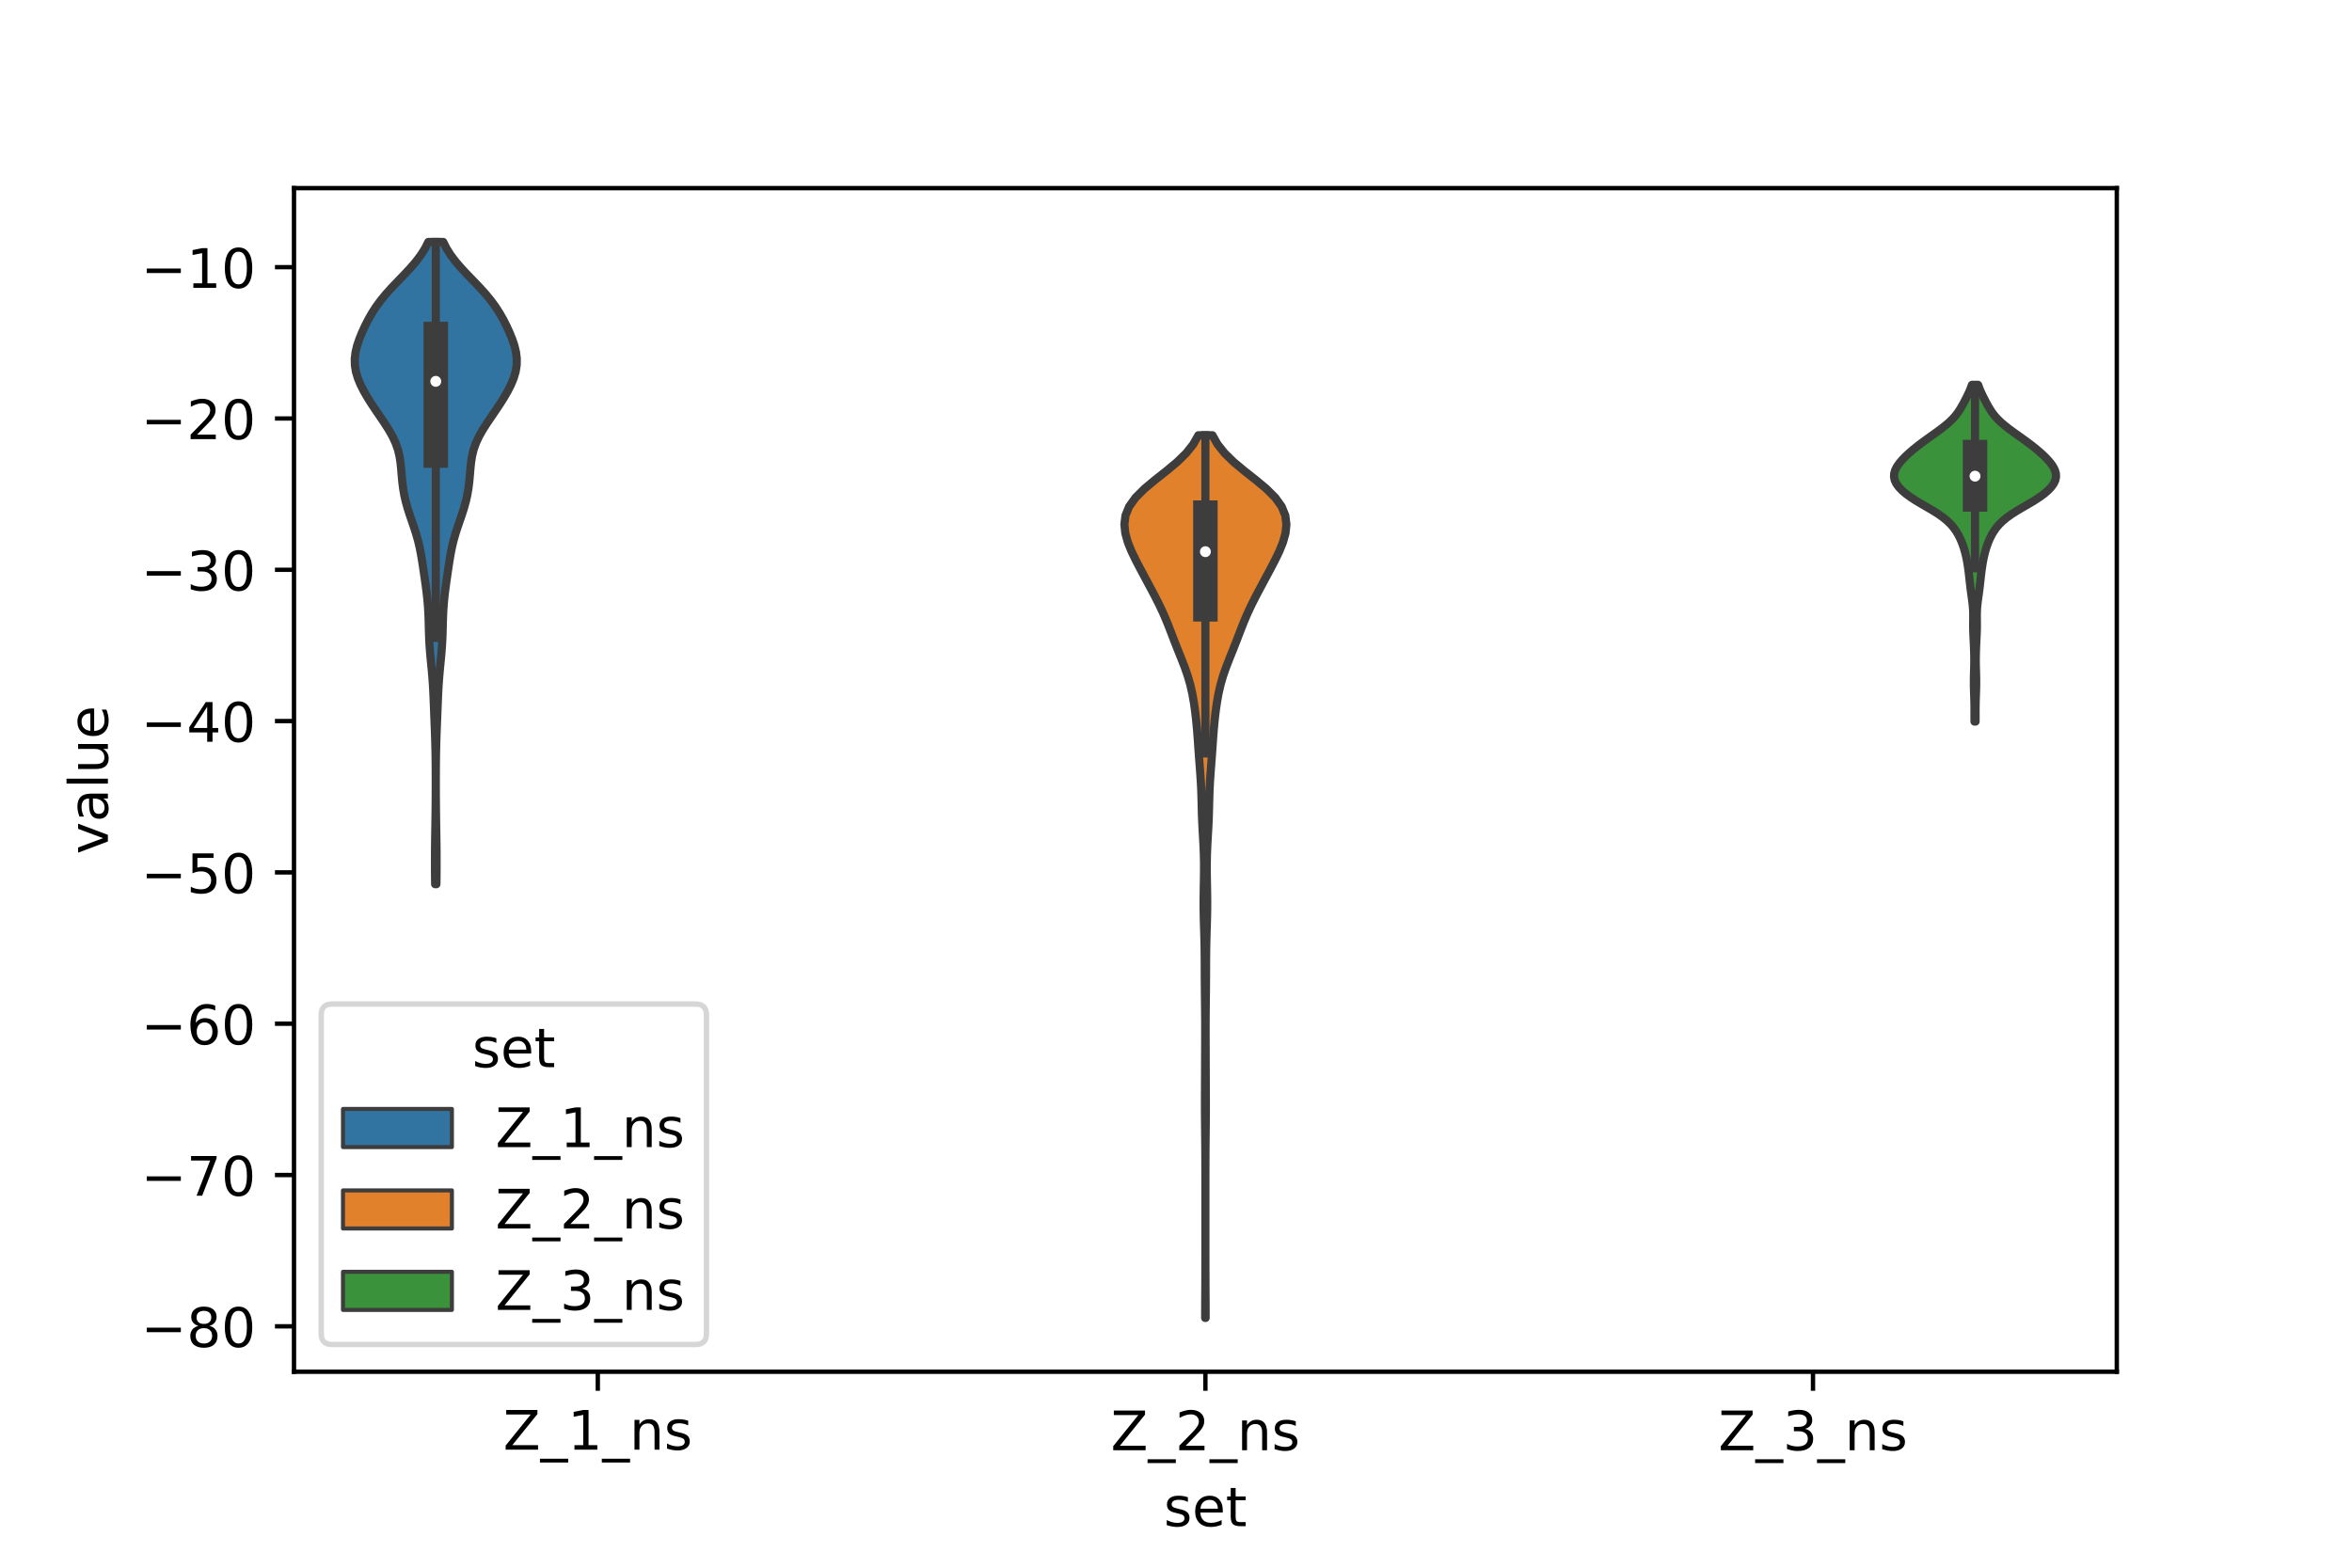 <?xml version="1.0" encoding="utf-8" standalone="no"?>
<!DOCTYPE svg PUBLIC "-//W3C//DTD SVG 1.1//EN"
  "http://www.w3.org/Graphics/SVG/1.1/DTD/svg11.dtd">
<!-- Created with matplotlib (https://matplotlib.org/) -->
<svg height="288pt" version="1.1" viewBox="0 0 432 288" width="432pt" xmlns="http://www.w3.org/2000/svg" xmlns:xlink="http://www.w3.org/1999/xlink">
 <defs>
  <style type="text/css">*{stroke-linecap:butt;stroke-linejoin:round;}</style>
 </defs>
 <g id="figure_1">
  <g id="patch_1">
   <path d="M 0 288 
L 432 288 
L 432 0 
L 0 0 
z
" style="fill:#ffffff;"/>
  </g>
  <g id="axes_1">
   <g id="patch_2">
    <path d="M 54 252 
L 388.8 252 
L 388.8 34.56 
L 54 34.56 
z
" style="fill:#ffffff;"/>
   </g>
   <g id="PolyCollection_1">
    <defs>
     <path d="M 80.157 -125.569 
L 79.923 -125.569 
L 79.908 -126.76 
L 79.898 -127.952 
L 79.893 -129.144 
L 79.894 -130.336 
L 79.899 -131.528 
L 79.91 -132.719 
L 79.926 -133.911 
L 79.944 -135.103 
L 79.964 -136.295 
L 79.983 -137.487 
L 80 -138.678 
L 80.013 -139.87 
L 80.023 -141.062 
L 80.03 -142.254 
L 80.033 -143.445 
L 80.034 -144.637 
L 80.031 -145.829 
L 80.025 -147.021 
L 80.014 -148.213 
L 79.997 -149.404 
L 79.974 -150.596 
L 79.942 -151.788 
L 79.904 -152.98 
L 79.86 -154.172 
L 79.813 -155.363 
L 79.765 -156.555 
L 79.719 -157.747 
L 79.672 -158.939 
L 79.622 -160.131 
L 79.565 -161.322 
L 79.494 -162.514 
L 79.405 -163.706 
L 79.301 -164.898 
L 79.185 -166.09 
L 79.07 -167.281 
L 78.966 -168.473 
L 78.882 -169.665 
L 78.822 -170.857 
L 78.783 -172.049 
L 78.752 -173.24 
L 78.719 -174.432 
L 78.668 -175.624 
L 78.591 -176.816 
L 78.485 -178.008 
L 78.351 -179.199 
L 78.197 -180.391 
L 78.031 -181.583 
L 77.858 -182.775 
L 77.682 -183.967 
L 77.497 -185.158 
L 77.292 -186.35 
L 77.053 -187.542 
L 76.767 -188.734 
L 76.428 -189.926 
L 76.045 -191.117 
L 75.635 -192.309 
L 75.227 -193.501 
L 74.847 -194.693 
L 74.517 -195.885 
L 74.248 -197.076 
L 74.043 -198.268 
L 73.893 -199.46 
L 73.782 -200.652 
L 73.684 -201.843 
L 73.562 -203.035 
L 73.375 -204.227 
L 73.085 -205.419 
L 72.665 -206.611 
L 72.111 -207.802 
L 71.438 -208.994 
L 70.68 -210.186 
L 69.876 -211.378 
L 69.062 -212.57 
L 68.266 -213.761 
L 67.514 -214.953 
L 66.824 -216.145 
L 66.22 -217.337 
L 65.728 -218.529 
L 65.374 -219.72 
L 65.182 -220.912 
L 65.16 -222.104 
L 65.304 -223.296 
L 65.591 -224.488 
L 65.99 -225.679 
L 66.473 -226.871 
L 67.018 -228.063 
L 67.622 -229.255 
L 68.298 -230.447 
L 69.064 -231.638 
L 69.938 -232.83 
L 70.922 -234.022 
L 72 -235.214 
L 73.14 -236.406 
L 74.291 -237.597 
L 75.403 -238.789 
L 76.426 -239.981 
L 77.323 -241.173 
L 78.073 -242.365 
L 78.67 -243.556 
L 81.41 -243.556 
L 81.41 -243.556 
L 82.007 -242.365 
L 82.757 -241.173 
L 83.654 -239.981 
L 84.677 -238.789 
L 85.789 -237.597 
L 86.94 -236.406 
L 88.08 -235.214 
L 89.158 -234.022 
L 90.142 -232.83 
L 91.016 -231.638 
L 91.782 -230.447 
L 92.458 -229.255 
L 93.062 -228.063 
L 93.607 -226.871 
L 94.09 -225.679 
L 94.489 -224.488 
L 94.776 -223.296 
L 94.92 -222.104 
L 94.898 -220.912 
L 94.706 -219.72 
L 94.352 -218.529 
L 93.86 -217.337 
L 93.256 -216.145 
L 92.566 -214.953 
L 91.814 -213.761 
L 91.018 -212.57 
L 90.204 -211.378 
L 89.4 -210.186 
L 88.642 -208.994 
L 87.969 -207.802 
L 87.415 -206.611 
L 86.995 -205.419 
L 86.705 -204.227 
L 86.518 -203.035 
L 86.396 -201.843 
L 86.298 -200.652 
L 86.187 -199.46 
L 86.037 -198.268 
L 85.832 -197.076 
L 85.563 -195.885 
L 85.233 -194.693 
L 84.853 -193.501 
L 84.445 -192.309 
L 84.035 -191.117 
L 83.652 -189.926 
L 83.313 -188.734 
L 83.027 -187.542 
L 82.788 -186.35 
L 82.583 -185.158 
L 82.398 -183.967 
L 82.222 -182.775 
L 82.049 -181.583 
L 81.883 -180.391 
L 81.729 -179.199 
L 81.595 -178.008 
L 81.489 -176.816 
L 81.412 -175.624 
L 81.361 -174.432 
L 81.328 -173.24 
L 81.297 -172.049 
L 81.258 -170.857 
L 81.198 -169.665 
L 81.114 -168.473 
L 81.01 -167.281 
L 80.895 -166.09 
L 80.779 -164.898 
L 80.675 -163.706 
L 80.586 -162.514 
L 80.515 -161.322 
L 80.458 -160.131 
L 80.408 -158.939 
L 80.361 -157.747 
L 80.315 -156.555 
L 80.267 -155.363 
L 80.22 -154.172 
L 80.176 -152.98 
L 80.138 -151.788 
L 80.106 -150.596 
L 80.083 -149.404 
L 80.066 -148.213 
L 80.055 -147.021 
L 80.049 -145.829 
L 80.046 -144.637 
L 80.047 -143.445 
L 80.05 -142.254 
L 80.057 -141.062 
L 80.067 -139.87 
L 80.08 -138.678 
L 80.097 -137.487 
L 80.116 -136.295 
L 80.136 -135.103 
L 80.154 -133.911 
L 80.17 -132.719 
L 80.181 -131.528 
L 80.186 -130.336 
L 80.187 -129.144 
L 80.182 -127.952 
L 80.172 -126.76 
L 80.157 -125.569 
z
" id="m0475fb165f" style="stroke:#3d3d3d;stroke-width:1.5;"/>
    </defs>
    <g clip-path="url(#p97654620d3)">
     <use style="fill:#3274a1;stroke:#3d3d3d;stroke-width:1.5;" x="0" xlink:href="#m0475fb165f" y="288"/>
    </g>
   </g>
   <g id="PolyCollection_2">
    <defs>
     <path d="M 221.442 -45.884 
L 221.358 -45.884 
L 221.361 -47.522 
L 221.369 -49.159 
L 221.379 -50.797 
L 221.388 -52.435 
L 221.394 -54.073 
L 221.397 -55.711 
L 221.399 -57.349 
L 221.4 -58.987 
L 221.4 -60.625 
L 221.4 -62.263 
L 221.4 -63.901 
L 221.4 -65.539 
L 221.4 -67.177 
L 221.4 -68.815 
L 221.4 -70.453 
L 221.399 -72.091 
L 221.396 -73.728 
L 221.391 -75.366 
L 221.382 -77.004 
L 221.367 -78.642 
L 221.35 -80.28 
L 221.332 -81.918 
L 221.32 -83.556 
L 221.316 -85.194 
L 221.32 -86.832 
L 221.328 -88.47 
L 221.337 -90.108 
L 221.342 -91.746 
L 221.347 -93.384 
L 221.352 -95.022 
L 221.358 -96.66 
L 221.362 -98.297 
L 221.361 -99.935 
L 221.352 -101.573 
L 221.336 -103.211 
L 221.317 -104.849 
L 221.299 -106.487 
L 221.286 -108.125 
L 221.28 -109.763 
L 221.275 -111.401 
L 221.263 -113.039 
L 221.237 -114.677 
L 221.194 -116.315 
L 221.143 -117.953 
L 221.097 -119.591 
L 221.07 -121.228 
L 221.07 -122.866 
L 221.092 -124.504 
L 221.123 -126.142 
L 221.147 -127.78 
L 221.148 -129.418 
L 221.116 -131.056 
L 221.049 -132.694 
L 220.958 -134.332 
L 220.864 -135.97 
L 220.788 -137.608 
L 220.736 -139.246 
L 220.697 -140.884 
L 220.649 -142.522 
L 220.572 -144.16 
L 220.465 -145.797 
L 220.341 -147.435 
L 220.217 -149.073 
L 220.101 -150.711 
L 219.988 -152.349 
L 219.861 -153.987 
L 219.708 -155.625 
L 219.52 -157.263 
L 219.29 -158.901 
L 219.002 -160.539 
L 218.632 -162.177 
L 218.159 -163.815 
L 217.587 -165.453 
L 216.949 -167.091 
L 216.29 -168.728 
L 215.647 -170.366 
L 215.02 -172.004 
L 214.379 -173.642 
L 213.684 -175.28 
L 212.915 -176.918 
L 212.082 -178.556 
L 211.215 -180.194 
L 210.336 -181.832 
L 209.458 -183.47 
L 208.604 -185.108 
L 207.814 -186.746 
L 207.152 -188.384 
L 206.694 -190.022 
L 206.52 -191.66 
L 206.723 -193.297 
L 207.39 -194.935 
L 208.563 -196.573 
L 210.202 -198.211 
L 212.167 -199.849 
L 214.244 -201.487 
L 216.208 -203.125 
L 217.884 -204.763 
L 219.184 -206.401 
L 220.103 -208.039 
L 222.697 -208.039 
L 222.697 -208.039 
L 223.616 -206.401 
L 224.916 -204.763 
L 226.592 -203.125 
L 228.556 -201.487 
L 230.633 -199.849 
L 232.598 -198.211 
L 234.237 -196.573 
L 235.41 -194.935 
L 236.077 -193.297 
L 236.28 -191.66 
L 236.106 -190.022 
L 235.648 -188.384 
L 234.986 -186.746 
L 234.196 -185.108 
L 233.342 -183.47 
L 232.464 -181.832 
L 231.585 -180.194 
L 230.718 -178.556 
L 229.885 -176.918 
L 229.116 -175.28 
L 228.421 -173.642 
L 227.78 -172.004 
L 227.153 -170.366 
L 226.51 -168.728 
L 225.851 -167.091 
L 225.213 -165.453 
L 224.641 -163.815 
L 224.168 -162.177 
L 223.798 -160.539 
L 223.51 -158.901 
L 223.28 -157.263 
L 223.092 -155.625 
L 222.939 -153.987 
L 222.812 -152.349 
L 222.699 -150.711 
L 222.583 -149.073 
L 222.459 -147.435 
L 222.335 -145.797 
L 222.228 -144.16 
L 222.151 -142.522 
L 222.103 -140.884 
L 222.064 -139.246 
L 222.012 -137.608 
L 221.936 -135.97 
L 221.842 -134.332 
L 221.75 -132.694 
L 221.684 -131.056 
L 221.652 -129.418 
L 221.653 -127.78 
L 221.677 -126.142 
L 221.708 -124.504 
L 221.73 -122.866 
L 221.73 -121.228 
L 221.703 -119.591 
L 221.657 -117.953 
L 221.606 -116.315 
L 221.563 -114.677 
L 221.537 -113.039 
L 221.525 -111.401 
L 221.52 -109.763 
L 221.514 -108.125 
L 221.501 -106.487 
L 221.483 -104.849 
L 221.464 -103.211 
L 221.448 -101.573 
L 221.439 -99.935 
L 221.438 -98.297 
L 221.442 -96.66 
L 221.448 -95.022 
L 221.453 -93.384 
L 221.458 -91.746 
L 221.463 -90.108 
L 221.472 -88.47 
L 221.48 -86.832 
L 221.484 -85.194 
L 221.48 -83.556 
L 221.468 -81.918 
L 221.45 -80.28 
L 221.433 -78.642 
L 221.418 -77.004 
L 221.409 -75.366 
L 221.404 -73.728 
L 221.401 -72.091 
L 221.4 -70.453 
L 221.4 -68.815 
L 221.4 -67.177 
L 221.4 -65.539 
L 221.4 -63.901 
L 221.4 -62.263 
L 221.4 -60.625 
L 221.4 -58.987 
L 221.401 -57.349 
L 221.403 -55.711 
L 221.406 -54.073 
L 221.412 -52.435 
L 221.421 -50.797 
L 221.431 -49.159 
L 221.439 -47.522 
L 221.442 -45.884 
z
" id="m7b74b56f8e" style="stroke:#3d3d3d;stroke-width:1.5;"/>
    </defs>
    <g clip-path="url(#p97654620d3)">
     <use style="fill:#e1812c;stroke:#3d3d3d;stroke-width:1.5;" x="0" xlink:href="#m7b74b56f8e" y="288"/>
    </g>
   </g>
   <g id="PolyCollection_3">
    <defs>
     <path d="M 362.858 -155.437 
L 362.662 -155.437 
L 362.658 -156.062 
L 362.658 -156.686 
L 362.66 -157.311 
L 362.658 -157.936 
L 362.652 -158.56 
L 362.638 -159.185 
L 362.618 -159.81 
L 362.595 -160.435 
L 362.574 -161.059 
L 362.557 -161.684 
L 362.548 -162.309 
L 362.547 -162.933 
L 362.554 -163.558 
L 362.568 -164.183 
L 362.586 -164.808 
L 362.604 -165.432 
L 362.617 -166.057 
L 362.622 -166.682 
L 362.619 -167.307 
L 362.606 -167.931 
L 362.587 -168.556 
L 362.563 -169.181 
L 362.536 -169.805 
L 362.506 -170.43 
L 362.476 -171.055 
L 362.448 -171.68 
L 362.427 -172.304 
L 362.417 -172.929 
L 362.418 -173.554 
L 362.425 -174.178 
L 362.43 -174.803 
L 362.424 -175.428 
L 362.4 -176.053 
L 362.353 -176.677 
L 362.285 -177.302 
L 362.203 -177.927 
L 362.115 -178.551 
L 362.028 -179.176 
L 361.948 -179.801 
L 361.874 -180.426 
L 361.805 -181.05 
L 361.736 -181.675 
L 361.665 -182.3 
L 361.589 -182.924 
L 361.506 -183.549 
L 361.414 -184.174 
L 361.31 -184.799 
L 361.191 -185.423 
L 361.054 -186.048 
L 360.894 -186.673 
L 360.71 -187.297 
L 360.499 -187.922 
L 360.259 -188.547 
L 359.983 -189.172 
L 359.664 -189.796 
L 359.29 -190.421 
L 358.846 -191.046 
L 358.314 -191.67 
L 357.677 -192.295 
L 356.92 -192.92 
L 356.041 -193.545 
L 355.054 -194.169 
L 353.995 -194.794 
L 352.916 -195.419 
L 351.872 -196.043 
L 350.909 -196.668 
L 350.057 -197.293 
L 349.332 -197.918 
L 348.742 -198.542 
L 348.297 -199.167 
L 348.007 -199.792 
L 347.88 -200.416 
L 347.915 -201.041 
L 348.102 -201.666 
L 348.425 -202.291 
L 348.863 -202.915 
L 349.394 -203.54 
L 350.002 -204.165 
L 350.673 -204.789 
L 351.4 -205.414 
L 352.177 -206.039 
L 352.997 -206.664 
L 353.852 -207.288 
L 354.726 -207.913 
L 355.602 -208.538 
L 356.454 -209.162 
L 357.259 -209.787 
L 357.993 -210.412 
L 358.639 -211.037 
L 359.194 -211.661 
L 359.663 -212.286 
L 360.068 -212.911 
L 360.43 -213.535 
L 360.769 -214.16 
L 361.094 -214.785 
L 361.407 -215.41 
L 361.698 -216.034 
L 361.959 -216.659 
L 362.181 -217.284 
L 363.339 -217.284 
L 363.339 -217.284 
L 363.561 -216.659 
L 363.822 -216.034 
L 364.113 -215.41 
L 364.426 -214.785 
L 364.751 -214.16 
L 365.09 -213.535 
L 365.452 -212.911 
L 365.857 -212.286 
L 366.326 -211.661 
L 366.881 -211.037 
L 367.527 -210.412 
L 368.261 -209.787 
L 369.066 -209.162 
L 369.918 -208.538 
L 370.794 -207.913 
L 371.668 -207.288 
L 372.523 -206.664 
L 373.343 -206.039 
L 374.12 -205.414 
L 374.847 -204.789 
L 375.518 -204.165 
L 376.126 -203.54 
L 376.657 -202.915 
L 377.095 -202.291 
L 377.418 -201.666 
L 377.605 -201.041 
L 377.64 -200.416 
L 377.513 -199.792 
L 377.223 -199.167 
L 376.778 -198.542 
L 376.188 -197.918 
L 375.463 -197.293 
L 374.611 -196.668 
L 373.648 -196.043 
L 372.604 -195.419 
L 371.525 -194.794 
L 370.466 -194.169 
L 369.479 -193.545 
L 368.6 -192.92 
L 367.843 -192.295 
L 367.206 -191.67 
L 366.674 -191.046 
L 366.23 -190.421 
L 365.856 -189.796 
L 365.537 -189.172 
L 365.261 -188.547 
L 365.021 -187.922 
L 364.81 -187.297 
L 364.626 -186.673 
L 364.466 -186.048 
L 364.329 -185.423 
L 364.21 -184.799 
L 364.106 -184.174 
L 364.014 -183.549 
L 363.931 -182.924 
L 363.855 -182.3 
L 363.784 -181.675 
L 363.715 -181.05 
L 363.646 -180.426 
L 363.572 -179.801 
L 363.492 -179.176 
L 363.405 -178.551 
L 363.317 -177.927 
L 363.235 -177.302 
L 363.167 -176.677 
L 363.12 -176.053 
L 363.096 -175.428 
L 363.09 -174.803 
L 363.095 -174.178 
L 363.102 -173.554 
L 363.103 -172.929 
L 363.093 -172.304 
L 363.072 -171.68 
L 363.044 -171.055 
L 363.014 -170.43 
L 362.984 -169.805 
L 362.957 -169.181 
L 362.933 -168.556 
L 362.914 -167.931 
L 362.901 -167.307 
L 362.898 -166.682 
L 362.903 -166.057 
L 362.916 -165.432 
L 362.934 -164.808 
L 362.952 -164.183 
L 362.966 -163.558 
L 362.973 -162.933 
L 362.972 -162.309 
L 362.963 -161.684 
L 362.946 -161.059 
L 362.925 -160.435 
L 362.902 -159.81 
L 362.882 -159.185 
L 362.868 -158.56 
L 362.862 -157.936 
L 362.86 -157.311 
L 362.862 -156.686 
L 362.862 -156.062 
L 362.858 -155.437 
z
" id="m762e12452c" style="stroke:#3d3d3d;stroke-width:1.5;"/>
    </defs>
    <g clip-path="url(#p97654620d3)">
     <use style="fill:#3a923a;stroke:#3d3d3d;stroke-width:1.5;" x="0" xlink:href="#m762e12452c" y="288"/>
    </g>
   </g>
   <g id="patch_3">
    <path clip-path="url(#p97654620d3)" d="M 109.8 21.285 
L 109.8 21.285 
L 109.8 21.285 
L 109.8 21.285 
z
" style="fill:#3274a1;stroke:#3d3d3d;stroke-linejoin:miter;stroke-width:0.75;"/>
   </g>
   <g id="patch_4">
    <path clip-path="url(#p97654620d3)" d="M 109.8 21.285 
L 109.8 21.285 
L 109.8 21.285 
L 109.8 21.285 
z
" style="fill:#e1812c;stroke:#3d3d3d;stroke-linejoin:miter;stroke-width:0.75;"/>
   </g>
   <g id="patch_5">
    <path clip-path="url(#p97654620d3)" d="M 109.8 21.285 
L 109.8 21.285 
L 109.8 21.285 
L 109.8 21.285 
z
" style="fill:#3a923a;stroke:#3d3d3d;stroke-linejoin:miter;stroke-width:0.75;"/>
   </g>
   <g id="matplotlib.axis_1">
    <g id="xtick_1">
     <g id="line2d_1">
      <defs>
       <path d="M 0 0 
L 0 3.5 
" id="ma4668487c8" style="stroke:#000000;stroke-width:0.8;"/>
      </defs>
      <g>
       <use style="stroke:#000000;stroke-width:0.8;" x="109.8" xlink:href="#ma4668487c8" y="252"/>
      </g>
     </g>
     <g id="text_1">
      <!-- Z_1_ns -->
      <g transform="translate(92.42 266.32)scale(0.1 -0.1)">
       <defs>
        <path d="M 5.609 72.906 
L 62.891 72.906 
L 62.891 65.375 
L 16.797 8.297 
L 64.016 8.297 
L 64.016 0 
L 4.5 0 
L 4.5 7.516 
L 50.594 64.594 
L 5.609 64.594 
z
" id="DejaVuSans-90"/>
        <path d="M 50.984 -16.609 
L 50.984 -23.578 
L -0.984 -23.578 
L -0.984 -16.609 
z
" id="DejaVuSans-95"/>
        <path d="M 12.406 8.297 
L 28.516 8.297 
L 28.516 63.922 
L 10.984 60.406 
L 10.984 69.391 
L 28.422 72.906 
L 38.281 72.906 
L 38.281 8.297 
L 54.391 8.297 
L 54.391 0 
L 12.406 0 
z
" id="DejaVuSans-49"/>
        <path d="M 54.891 33.016 
L 54.891 0 
L 45.906 0 
L 45.906 32.719 
Q 45.906 40.484 42.875 44.328 
Q 39.844 48.188 33.797 48.188 
Q 26.516 48.188 22.312 43.547 
Q 18.109 38.922 18.109 30.906 
L 18.109 0 
L 9.078 0 
L 9.078 54.688 
L 18.109 54.688 
L 18.109 46.188 
Q 21.344 51.125 25.703 53.562 
Q 30.078 56 35.797 56 
Q 45.219 56 50.047 50.172 
Q 54.891 44.344 54.891 33.016 
z
" id="DejaVuSans-110"/>
        <path d="M 44.281 53.078 
L 44.281 44.578 
Q 40.484 46.531 36.375 47.5 
Q 32.281 48.484 27.875 48.484 
Q 21.188 48.484 17.844 46.438 
Q 14.5 44.391 14.5 40.281 
Q 14.5 37.156 16.891 35.375 
Q 19.281 33.594 26.516 31.984 
L 29.594 31.297 
Q 39.156 29.25 43.188 25.516 
Q 47.219 21.781 47.219 15.094 
Q 47.219 7.469 41.188 3.016 
Q 35.156 -1.422 24.609 -1.422 
Q 20.219 -1.422 15.453 -0.562 
Q 10.688 0.297 5.422 2 
L 5.422 11.281 
Q 10.406 8.688 15.234 7.391 
Q 20.062 6.109 24.812 6.109 
Q 31.156 6.109 34.562 8.281 
Q 37.984 10.453 37.984 14.406 
Q 37.984 18.062 35.516 20.016 
Q 33.062 21.969 24.703 23.781 
L 21.578 24.516 
Q 13.234 26.266 9.516 29.906 
Q 5.812 33.547 5.812 39.891 
Q 5.812 47.609 11.281 51.797 
Q 16.75 56 26.812 56 
Q 31.781 56 36.172 55.266 
Q 40.578 54.547 44.281 53.078 
z
" id="DejaVuSans-115"/>
       </defs>
       <use xlink:href="#DejaVuSans-90"/>
       <use x="68.506" xlink:href="#DejaVuSans-95"/>
       <use x="118.506" xlink:href="#DejaVuSans-49"/>
       <use x="182.129" xlink:href="#DejaVuSans-95"/>
       <use x="232.129" xlink:href="#DejaVuSans-110"/>
       <use x="295.508" xlink:href="#DejaVuSans-115"/>
      </g>
     </g>
    </g>
    <g id="xtick_2">
     <g id="line2d_2">
      <g>
       <use style="stroke:#000000;stroke-width:0.8;" x="221.4" xlink:href="#ma4668487c8" y="252"/>
      </g>
     </g>
     <g id="text_2">
      <!-- Z_2_ns -->
      <g transform="translate(204.02 266.422)scale(0.1 -0.1)">
       <defs>
        <path d="M 19.188 8.297 
L 53.609 8.297 
L 53.609 0 
L 7.328 0 
L 7.328 8.297 
Q 12.938 14.109 22.625 23.891 
Q 32.328 33.688 34.812 36.531 
Q 39.547 41.844 41.422 45.531 
Q 43.312 49.219 43.312 52.781 
Q 43.312 58.594 39.234 62.25 
Q 35.156 65.922 28.609 65.922 
Q 23.969 65.922 18.812 64.312 
Q 13.672 62.703 7.812 59.422 
L 7.812 69.391 
Q 13.766 71.781 18.938 73 
Q 24.125 74.219 28.422 74.219 
Q 39.75 74.219 46.484 68.547 
Q 53.219 62.891 53.219 53.422 
Q 53.219 48.922 51.531 44.891 
Q 49.859 40.875 45.406 35.406 
Q 44.188 33.984 37.641 27.219 
Q 31.109 20.453 19.188 8.297 
z
" id="DejaVuSans-50"/>
       </defs>
       <use xlink:href="#DejaVuSans-90"/>
       <use x="68.506" xlink:href="#DejaVuSans-95"/>
       <use x="118.506" xlink:href="#DejaVuSans-50"/>
       <use x="182.129" xlink:href="#DejaVuSans-95"/>
       <use x="232.129" xlink:href="#DejaVuSans-110"/>
       <use x="295.508" xlink:href="#DejaVuSans-115"/>
      </g>
     </g>
    </g>
    <g id="xtick_3">
     <g id="line2d_3">
      <g>
       <use style="stroke:#000000;stroke-width:0.8;" x="333" xlink:href="#ma4668487c8" y="252"/>
      </g>
     </g>
     <g id="text_3">
      <!-- Z_3_ns -->
      <g transform="translate(315.62 266.422)scale(0.1 -0.1)">
       <defs>
        <path d="M 40.578 39.312 
Q 47.656 37.797 51.625 33 
Q 55.609 28.219 55.609 21.188 
Q 55.609 10.406 48.188 4.484 
Q 40.766 -1.422 27.094 -1.422 
Q 22.516 -1.422 17.656 -0.516 
Q 12.797 0.391 7.625 2.203 
L 7.625 11.719 
Q 11.719 9.328 16.594 8.109 
Q 21.484 6.891 26.812 6.891 
Q 36.078 6.891 40.938 10.547 
Q 45.797 14.203 45.797 21.188 
Q 45.797 27.641 41.281 31.266 
Q 36.766 34.906 28.719 34.906 
L 20.219 34.906 
L 20.219 43.016 
L 29.109 43.016 
Q 36.375 43.016 40.234 45.922 
Q 44.094 48.828 44.094 54.297 
Q 44.094 59.906 40.109 62.906 
Q 36.141 65.922 28.719 65.922 
Q 24.656 65.922 20.016 65.031 
Q 15.375 64.156 9.812 62.312 
L 9.812 71.094 
Q 15.438 72.656 20.344 73.438 
Q 25.25 74.219 29.594 74.219 
Q 40.828 74.219 47.359 69.109 
Q 53.906 64.016 53.906 55.328 
Q 53.906 49.266 50.438 45.094 
Q 46.969 40.922 40.578 39.312 
z
" id="DejaVuSans-51"/>
       </defs>
       <use xlink:href="#DejaVuSans-90"/>
       <use x="68.506" xlink:href="#DejaVuSans-95"/>
       <use x="118.506" xlink:href="#DejaVuSans-51"/>
       <use x="182.129" xlink:href="#DejaVuSans-95"/>
       <use x="232.129" xlink:href="#DejaVuSans-110"/>
       <use x="295.508" xlink:href="#DejaVuSans-115"/>
      </g>
     </g>
    </g>
    <g id="text_4">
     <!-- set -->
     <g transform="translate(213.759 280.378)scale(0.1 -0.1)">
      <defs>
       <path d="M 56.203 29.594 
L 56.203 25.203 
L 14.891 25.203 
Q 15.484 15.922 20.484 11.062 
Q 25.484 6.203 34.422 6.203 
Q 39.594 6.203 44.453 7.469 
Q 49.312 8.734 54.109 11.281 
L 54.109 2.781 
Q 49.266 0.734 44.188 -0.344 
Q 39.109 -1.422 33.891 -1.422 
Q 20.797 -1.422 13.156 6.188 
Q 5.516 13.812 5.516 26.812 
Q 5.516 40.234 12.766 48.109 
Q 20.016 56 32.328 56 
Q 43.359 56 49.781 48.891 
Q 56.203 41.797 56.203 29.594 
z
M 47.219 32.234 
Q 47.125 39.594 43.094 43.984 
Q 39.062 48.391 32.422 48.391 
Q 24.906 48.391 20.391 44.141 
Q 15.875 39.891 15.188 32.172 
z
" id="DejaVuSans-101"/>
       <path d="M 18.312 70.219 
L 18.312 54.688 
L 36.812 54.688 
L 36.812 47.703 
L 18.312 47.703 
L 18.312 18.016 
Q 18.312 11.328 20.141 9.422 
Q 21.969 7.516 27.594 7.516 
L 36.812 7.516 
L 36.812 0 
L 27.594 0 
Q 17.188 0 13.234 3.875 
Q 9.281 7.766 9.281 18.016 
L 9.281 47.703 
L 2.688 47.703 
L 2.688 54.688 
L 9.281 54.688 
L 9.281 70.219 
z
" id="DejaVuSans-116"/>
      </defs>
      <use xlink:href="#DejaVuSans-115"/>
      <use x="52.1" xlink:href="#DejaVuSans-101"/>
      <use x="113.623" xlink:href="#DejaVuSans-116"/>
     </g>
    </g>
   </g>
   <g id="matplotlib.axis_2">
    <g id="ytick_1">
     <g id="line2d_4">
      <defs>
       <path d="M 0 0 
L -3.5 0 
" id="md8a14ed082" style="stroke:#000000;stroke-width:0.8;"/>
      </defs>
      <g>
       <use style="stroke:#000000;stroke-width:0.8;" x="54" xlink:href="#md8a14ed082" y="243.657"/>
      </g>
     </g>
     <g id="text_5">
      <!-- −80 -->
      <g transform="translate(25.895 247.456)scale(0.1 -0.1)">
       <defs>
        <path d="M 10.594 35.5 
L 73.188 35.5 
L 73.188 27.203 
L 10.594 27.203 
z
" id="DejaVuSans-8722"/>
        <path d="M 31.781 34.625 
Q 24.75 34.625 20.719 30.859 
Q 16.703 27.094 16.703 20.516 
Q 16.703 13.922 20.719 10.156 
Q 24.75 6.391 31.781 6.391 
Q 38.812 6.391 42.859 10.172 
Q 46.922 13.969 46.922 20.516 
Q 46.922 27.094 42.891 30.859 
Q 38.875 34.625 31.781 34.625 
z
M 21.922 38.812 
Q 15.578 40.375 12.031 44.719 
Q 8.5 49.078 8.5 55.328 
Q 8.5 64.062 14.719 69.141 
Q 20.953 74.219 31.781 74.219 
Q 42.672 74.219 48.875 69.141 
Q 55.078 64.062 55.078 55.328 
Q 55.078 49.078 51.531 44.719 
Q 48 40.375 41.703 38.812 
Q 48.828 37.156 52.797 32.312 
Q 56.781 27.484 56.781 20.516 
Q 56.781 9.906 50.312 4.234 
Q 43.844 -1.422 31.781 -1.422 
Q 19.734 -1.422 13.25 4.234 
Q 6.781 9.906 6.781 20.516 
Q 6.781 27.484 10.781 32.312 
Q 14.797 37.156 21.922 38.812 
z
M 18.312 54.391 
Q 18.312 48.734 21.844 45.562 
Q 25.391 42.391 31.781 42.391 
Q 38.141 42.391 41.719 45.562 
Q 45.312 48.734 45.312 54.391 
Q 45.312 60.062 41.719 63.234 
Q 38.141 66.406 31.781 66.406 
Q 25.391 66.406 21.844 63.234 
Q 18.312 60.062 18.312 54.391 
z
" id="DejaVuSans-56"/>
        <path d="M 31.781 66.406 
Q 24.172 66.406 20.328 58.906 
Q 16.5 51.422 16.5 36.375 
Q 16.5 21.391 20.328 13.891 
Q 24.172 6.391 31.781 6.391 
Q 39.453 6.391 43.281 13.891 
Q 47.125 21.391 47.125 36.375 
Q 47.125 51.422 43.281 58.906 
Q 39.453 66.406 31.781 66.406 
z
M 31.781 74.219 
Q 44.047 74.219 50.516 64.516 
Q 56.984 54.828 56.984 36.375 
Q 56.984 17.969 50.516 8.266 
Q 44.047 -1.422 31.781 -1.422 
Q 19.531 -1.422 13.062 8.266 
Q 6.594 17.969 6.594 36.375 
Q 6.594 54.828 13.062 64.516 
Q 19.531 74.219 31.781 74.219 
z
" id="DejaVuSans-48"/>
       </defs>
       <use xlink:href="#DejaVuSans-8722"/>
       <use x="83.789" xlink:href="#DejaVuSans-56"/>
       <use x="147.412" xlink:href="#DejaVuSans-48"/>
      </g>
     </g>
    </g>
    <g id="ytick_2">
     <g id="line2d_5">
      <g>
       <use style="stroke:#000000;stroke-width:0.8;" x="54" xlink:href="#md8a14ed082" y="215.86"/>
      </g>
     </g>
     <g id="text_6">
      <!-- −70 -->
      <g transform="translate(25.895 219.66)scale(0.1 -0.1)">
       <defs>
        <path d="M 8.203 72.906 
L 55.078 72.906 
L 55.078 68.703 
L 28.609 0 
L 18.312 0 
L 43.219 64.594 
L 8.203 64.594 
z
" id="DejaVuSans-55"/>
       </defs>
       <use xlink:href="#DejaVuSans-8722"/>
       <use x="83.789" xlink:href="#DejaVuSans-55"/>
       <use x="147.412" xlink:href="#DejaVuSans-48"/>
      </g>
     </g>
    </g>
    <g id="ytick_3">
     <g id="line2d_6">
      <g>
       <use style="stroke:#000000;stroke-width:0.8;" x="54" xlink:href="#md8a14ed082" y="188.064"/>
      </g>
     </g>
     <g id="text_7">
      <!-- −60 -->
      <g transform="translate(25.895 191.863)scale(0.1 -0.1)">
       <defs>
        <path d="M 33.016 40.375 
Q 26.375 40.375 22.484 35.828 
Q 18.609 31.297 18.609 23.391 
Q 18.609 15.531 22.484 10.953 
Q 26.375 6.391 33.016 6.391 
Q 39.656 6.391 43.531 10.953 
Q 47.406 15.531 47.406 23.391 
Q 47.406 31.297 43.531 35.828 
Q 39.656 40.375 33.016 40.375 
z
M 52.594 71.297 
L 52.594 62.312 
Q 48.875 64.062 45.094 64.984 
Q 41.312 65.922 37.594 65.922 
Q 27.828 65.922 22.672 59.328 
Q 17.531 52.734 16.797 39.406 
Q 19.672 43.656 24.016 45.922 
Q 28.375 48.188 33.594 48.188 
Q 44.578 48.188 50.953 41.516 
Q 57.328 34.859 57.328 23.391 
Q 57.328 12.156 50.688 5.359 
Q 44.047 -1.422 33.016 -1.422 
Q 20.359 -1.422 13.672 8.266 
Q 6.984 17.969 6.984 36.375 
Q 6.984 53.656 15.188 63.938 
Q 23.391 74.219 37.203 74.219 
Q 40.922 74.219 44.703 73.484 
Q 48.484 72.75 52.594 71.297 
z
" id="DejaVuSans-54"/>
       </defs>
       <use xlink:href="#DejaVuSans-8722"/>
       <use x="83.789" xlink:href="#DejaVuSans-54"/>
       <use x="147.412" xlink:href="#DejaVuSans-48"/>
      </g>
     </g>
    </g>
    <g id="ytick_4">
     <g id="line2d_7">
      <g>
       <use style="stroke:#000000;stroke-width:0.8;" x="54" xlink:href="#md8a14ed082" y="160.268"/>
      </g>
     </g>
     <g id="text_8">
      <!-- −50 -->
      <g transform="translate(25.895 164.067)scale(0.1 -0.1)">
       <defs>
        <path d="M 10.797 72.906 
L 49.516 72.906 
L 49.516 64.594 
L 19.828 64.594 
L 19.828 46.734 
Q 21.969 47.469 24.109 47.828 
Q 26.266 48.188 28.422 48.188 
Q 40.625 48.188 47.75 41.5 
Q 54.891 34.812 54.891 23.391 
Q 54.891 11.625 47.562 5.094 
Q 40.234 -1.422 26.906 -1.422 
Q 22.312 -1.422 17.547 -0.641 
Q 12.797 0.141 7.719 1.703 
L 7.719 11.625 
Q 12.109 9.234 16.797 8.062 
Q 21.484 6.891 26.703 6.891 
Q 35.156 6.891 40.078 11.328 
Q 45.016 15.766 45.016 23.391 
Q 45.016 31 40.078 35.438 
Q 35.156 39.891 26.703 39.891 
Q 22.75 39.891 18.812 39.016 
Q 14.891 38.141 10.797 36.281 
z
" id="DejaVuSans-53"/>
       </defs>
       <use xlink:href="#DejaVuSans-8722"/>
       <use x="83.789" xlink:href="#DejaVuSans-53"/>
       <use x="147.412" xlink:href="#DejaVuSans-48"/>
      </g>
     </g>
    </g>
    <g id="ytick_5">
     <g id="line2d_8">
      <g>
       <use style="stroke:#000000;stroke-width:0.8;" x="54" xlink:href="#md8a14ed082" y="132.471"/>
      </g>
     </g>
     <g id="text_9">
      <!-- −40 -->
      <g transform="translate(25.895 136.27)scale(0.1 -0.1)">
       <defs>
        <path d="M 37.797 64.312 
L 12.891 25.391 
L 37.797 25.391 
z
M 35.203 72.906 
L 47.609 72.906 
L 47.609 25.391 
L 58.016 25.391 
L 58.016 17.188 
L 47.609 17.188 
L 47.609 0 
L 37.797 0 
L 37.797 17.188 
L 4.891 17.188 
L 4.891 26.703 
z
" id="DejaVuSans-52"/>
       </defs>
       <use xlink:href="#DejaVuSans-8722"/>
       <use x="83.789" xlink:href="#DejaVuSans-52"/>
       <use x="147.412" xlink:href="#DejaVuSans-48"/>
      </g>
     </g>
    </g>
    <g id="ytick_6">
     <g id="line2d_9">
      <g>
       <use style="stroke:#000000;stroke-width:0.8;" x="54" xlink:href="#md8a14ed082" y="104.675"/>
      </g>
     </g>
     <g id="text_10">
      <!-- −30 -->
      <g transform="translate(25.895 108.474)scale(0.1 -0.1)">
       <use xlink:href="#DejaVuSans-8722"/>
       <use x="83.789" xlink:href="#DejaVuSans-51"/>
       <use x="147.412" xlink:href="#DejaVuSans-48"/>
      </g>
     </g>
    </g>
    <g id="ytick_7">
     <g id="line2d_10">
      <g>
       <use style="stroke:#000000;stroke-width:0.8;" x="54" xlink:href="#md8a14ed082" y="76.878"/>
      </g>
     </g>
     <g id="text_11">
      <!-- −20 -->
      <g transform="translate(25.895 80.678)scale(0.1 -0.1)">
       <use xlink:href="#DejaVuSans-8722"/>
       <use x="83.789" xlink:href="#DejaVuSans-50"/>
       <use x="147.412" xlink:href="#DejaVuSans-48"/>
      </g>
     </g>
    </g>
    <g id="ytick_8">
     <g id="line2d_11">
      <g>
       <use style="stroke:#000000;stroke-width:0.8;" x="54" xlink:href="#md8a14ed082" y="49.082"/>
      </g>
     </g>
     <g id="text_12">
      <!-- −10 -->
      <g transform="translate(25.895 52.881)scale(0.1 -0.1)">
       <use xlink:href="#DejaVuSans-8722"/>
       <use x="83.789" xlink:href="#DejaVuSans-49"/>
       <use x="147.412" xlink:href="#DejaVuSans-48"/>
      </g>
     </g>
    </g>
    <g id="text_13">
     <!-- value -->
     <g transform="translate(19.816 156.938)rotate(-90)scale(0.1 -0.1)">
      <defs>
       <path d="M 2.984 54.688 
L 12.5 54.688 
L 29.594 8.797 
L 46.688 54.688 
L 56.203 54.688 
L 35.688 0 
L 23.484 0 
z
" id="DejaVuSans-118"/>
       <path d="M 34.281 27.484 
Q 23.391 27.484 19.188 25 
Q 14.984 22.516 14.984 16.5 
Q 14.984 11.719 18.141 8.906 
Q 21.297 6.109 26.703 6.109 
Q 34.188 6.109 38.703 11.406 
Q 43.219 16.703 43.219 25.484 
L 43.219 27.484 
z
M 52.203 31.203 
L 52.203 0 
L 43.219 0 
L 43.219 8.297 
Q 40.141 3.328 35.547 0.953 
Q 30.953 -1.422 24.312 -1.422 
Q 15.922 -1.422 10.953 3.297 
Q 6 8.016 6 15.922 
Q 6 25.141 12.172 29.828 
Q 18.359 34.516 30.609 34.516 
L 43.219 34.516 
L 43.219 35.406 
Q 43.219 41.609 39.141 45 
Q 35.062 48.391 27.688 48.391 
Q 23 48.391 18.547 47.266 
Q 14.109 46.141 10.016 43.891 
L 10.016 52.203 
Q 14.938 54.109 19.578 55.047 
Q 24.219 56 28.609 56 
Q 40.484 56 46.344 49.844 
Q 52.203 43.703 52.203 31.203 
z
" id="DejaVuSans-97"/>
       <path d="M 9.422 75.984 
L 18.406 75.984 
L 18.406 0 
L 9.422 0 
z
" id="DejaVuSans-108"/>
       <path d="M 8.5 21.578 
L 8.5 54.688 
L 17.484 54.688 
L 17.484 21.922 
Q 17.484 14.156 20.5 10.266 
Q 23.531 6.391 29.594 6.391 
Q 36.859 6.391 41.078 11.031 
Q 45.312 15.672 45.312 23.688 
L 45.312 54.688 
L 54.297 54.688 
L 54.297 0 
L 45.312 0 
L 45.312 8.406 
Q 42.047 3.422 37.719 1 
Q 33.406 -1.422 27.688 -1.422 
Q 18.266 -1.422 13.375 4.438 
Q 8.5 10.297 8.5 21.578 
z
M 31.109 56 
z
" id="DejaVuSans-117"/>
      </defs>
      <use xlink:href="#DejaVuSans-118"/>
      <use x="59.18" xlink:href="#DejaVuSans-97"/>
      <use x="120.459" xlink:href="#DejaVuSans-108"/>
      <use x="148.242" xlink:href="#DejaVuSans-117"/>
      <use x="211.621" xlink:href="#DejaVuSans-101"/>
     </g>
    </g>
   </g>
   <g id="line2d_12">
    <path clip-path="url(#p97654620d3)" d="M 80.04 117.178 
L 80.04 44.444 
" style="fill:none;stroke:#3d3d3d;stroke-linecap:square;stroke-width:1.5;"/>
   </g>
   <g id="line2d_13">
    <path clip-path="url(#p97654620d3)" d="M 80.04 83.689 
L 80.04 61.362 
" style="fill:none;stroke:#3d3d3d;stroke-linecap:square;stroke-width:4.5;"/>
   </g>
   <g id="line2d_14">
    <path clip-path="url(#p97654620d3)" d="M 221.4 138.406 
L 221.4 79.961 
" style="fill:none;stroke:#3d3d3d;stroke-linecap:square;stroke-width:1.5;"/>
   </g>
   <g id="line2d_15">
    <path clip-path="url(#p97654620d3)" d="M 221.4 111.934 
L 221.4 94.174 
" style="fill:none;stroke:#3d3d3d;stroke-linecap:square;stroke-width:4.5;"/>
   </g>
   <g id="line2d_16">
    <path clip-path="url(#p97654620d3)" d="M 362.76 104.395 
L 362.76 70.716 
" style="fill:none;stroke:#3d3d3d;stroke-linecap:square;stroke-width:1.5;"/>
   </g>
   <g id="line2d_17">
    <path clip-path="url(#p97654620d3)" d="M 362.76 91.757 
L 362.76 83.055 
" style="fill:none;stroke:#3d3d3d;stroke-linecap:square;stroke-width:4.5;"/>
   </g>
   <g id="patch_6">
    <path d="M 54 252 
L 54 34.56 
" style="fill:none;stroke:#000000;stroke-linecap:square;stroke-linejoin:miter;stroke-width:0.8;"/>
   </g>
   <g id="patch_7">
    <path d="M 388.8 252 
L 388.8 34.56 
" style="fill:none;stroke:#000000;stroke-linecap:square;stroke-linejoin:miter;stroke-width:0.8;"/>
   </g>
   <g id="patch_8">
    <path d="M 54 252 
L 388.8 252 
" style="fill:none;stroke:#000000;stroke-linecap:square;stroke-linejoin:miter;stroke-width:0.8;"/>
   </g>
   <g id="patch_9">
    <path d="M 54 34.56 
L 388.8 34.56 
" style="fill:none;stroke:#000000;stroke-linecap:square;stroke-linejoin:miter;stroke-width:0.8;"/>
   </g>
   <g id="PathCollection_1">
    <defs>
     <path d="M 0 1.5 
C 0.398 1.5 0.779 1.342 1.061 1.061 
C 1.342 0.779 1.5 0.398 1.5 0 
C 1.5 -0.398 1.342 -0.779 1.061 -1.061 
C 0.779 -1.342 0.398 -1.5 0 -1.5 
C -0.398 -1.5 -0.779 -1.342 -1.061 -1.061 
C -1.342 -0.779 -1.5 -0.398 -1.5 0 
C -1.5 0.398 -1.342 0.779 -1.061 1.061 
C -0.779 1.342 -0.398 1.5 0 1.5 
z
" id="m6e4961bc20" style="stroke:#3d3d3d;"/>
    </defs>
    <g clip-path="url(#p97654620d3)">
     <use style="fill:#ffffff;stroke:#3d3d3d;" x="80.04" xlink:href="#m6e4961bc20" y="70.058"/>
    </g>
   </g>
   <g id="PathCollection_2">
    <g clip-path="url(#p97654620d3)">
     <use style="fill:#ffffff;stroke:#3d3d3d;" x="221.4" xlink:href="#m6e4961bc20" y="101.348"/>
    </g>
   </g>
   <g id="PathCollection_3">
    <g clip-path="url(#p97654620d3)">
     <use style="fill:#ffffff;stroke:#3d3d3d;" x="362.76" xlink:href="#m6e4961bc20" y="87.477"/>
    </g>
   </g>
   <g id="legend_1">
    <g id="patch_10">
     <path d="M 61 247 
L 127.759 247 
Q 129.759 247 129.759 245 
L 129.759 186.453 
Q 129.759 184.453 127.759 184.453 
L 61 184.453 
Q 59 184.453 59 186.453 
L 59 245 
Q 59 247 61 247 
z
" style="fill:#ffffff;opacity:0.8;stroke:#cccccc;stroke-linejoin:miter;"/>
    </g>
    <g id="text_14">
     <!-- set -->
     <g transform="translate(86.738 196.052)scale(0.1 -0.1)">
      <use xlink:href="#DejaVuSans-115"/>
      <use x="52.1" xlink:href="#DejaVuSans-101"/>
      <use x="113.623" xlink:href="#DejaVuSans-116"/>
     </g>
    </g>
    <g id="patch_11">
     <path d="M 63 210.73 
L 83 210.73 
L 83 203.73 
L 63 203.73 
z
" style="fill:#3274a1;stroke:#3d3d3d;stroke-linejoin:miter;stroke-width:0.75;"/>
    </g>
    <g id="text_15">
     <!-- Z_1_ns -->
     <g transform="translate(91 210.73)scale(0.1 -0.1)">
      <use xlink:href="#DejaVuSans-90"/>
      <use x="68.506" xlink:href="#DejaVuSans-95"/>
      <use x="118.506" xlink:href="#DejaVuSans-49"/>
      <use x="182.129" xlink:href="#DejaVuSans-95"/>
      <use x="232.129" xlink:href="#DejaVuSans-110"/>
      <use x="295.508" xlink:href="#DejaVuSans-115"/>
     </g>
    </g>
    <g id="patch_12">
     <path d="M 63 225.686 
L 83 225.686 
L 83 218.686 
L 63 218.686 
z
" style="fill:#e1812c;stroke:#3d3d3d;stroke-linejoin:miter;stroke-width:0.75;"/>
    </g>
    <g id="text_16">
     <!-- Z_2_ns -->
     <g transform="translate(91 225.686)scale(0.1 -0.1)">
      <use xlink:href="#DejaVuSans-90"/>
      <use x="68.506" xlink:href="#DejaVuSans-95"/>
      <use x="118.506" xlink:href="#DejaVuSans-50"/>
      <use x="182.129" xlink:href="#DejaVuSans-95"/>
      <use x="232.129" xlink:href="#DejaVuSans-110"/>
      <use x="295.508" xlink:href="#DejaVuSans-115"/>
     </g>
    </g>
    <g id="patch_13">
     <path d="M 63 240.642 
L 83 240.642 
L 83 233.642 
L 63 233.642 
z
" style="fill:#3a923a;stroke:#3d3d3d;stroke-linejoin:miter;stroke-width:0.75;"/>
    </g>
    <g id="text_17">
     <!-- Z_3_ns -->
     <g transform="translate(91 240.642)scale(0.1 -0.1)">
      <use xlink:href="#DejaVuSans-90"/>
      <use x="68.506" xlink:href="#DejaVuSans-95"/>
      <use x="118.506" xlink:href="#DejaVuSans-51"/>
      <use x="182.129" xlink:href="#DejaVuSans-95"/>
      <use x="232.129" xlink:href="#DejaVuSans-110"/>
      <use x="295.508" xlink:href="#DejaVuSans-115"/>
     </g>
    </g>
   </g>
  </g>
 </g>
 <defs>
  <clipPath id="p97654620d3">
   <rect height="217.44" width="334.8" x="54" y="34.56"/>
  </clipPath>
 </defs>
</svg>
